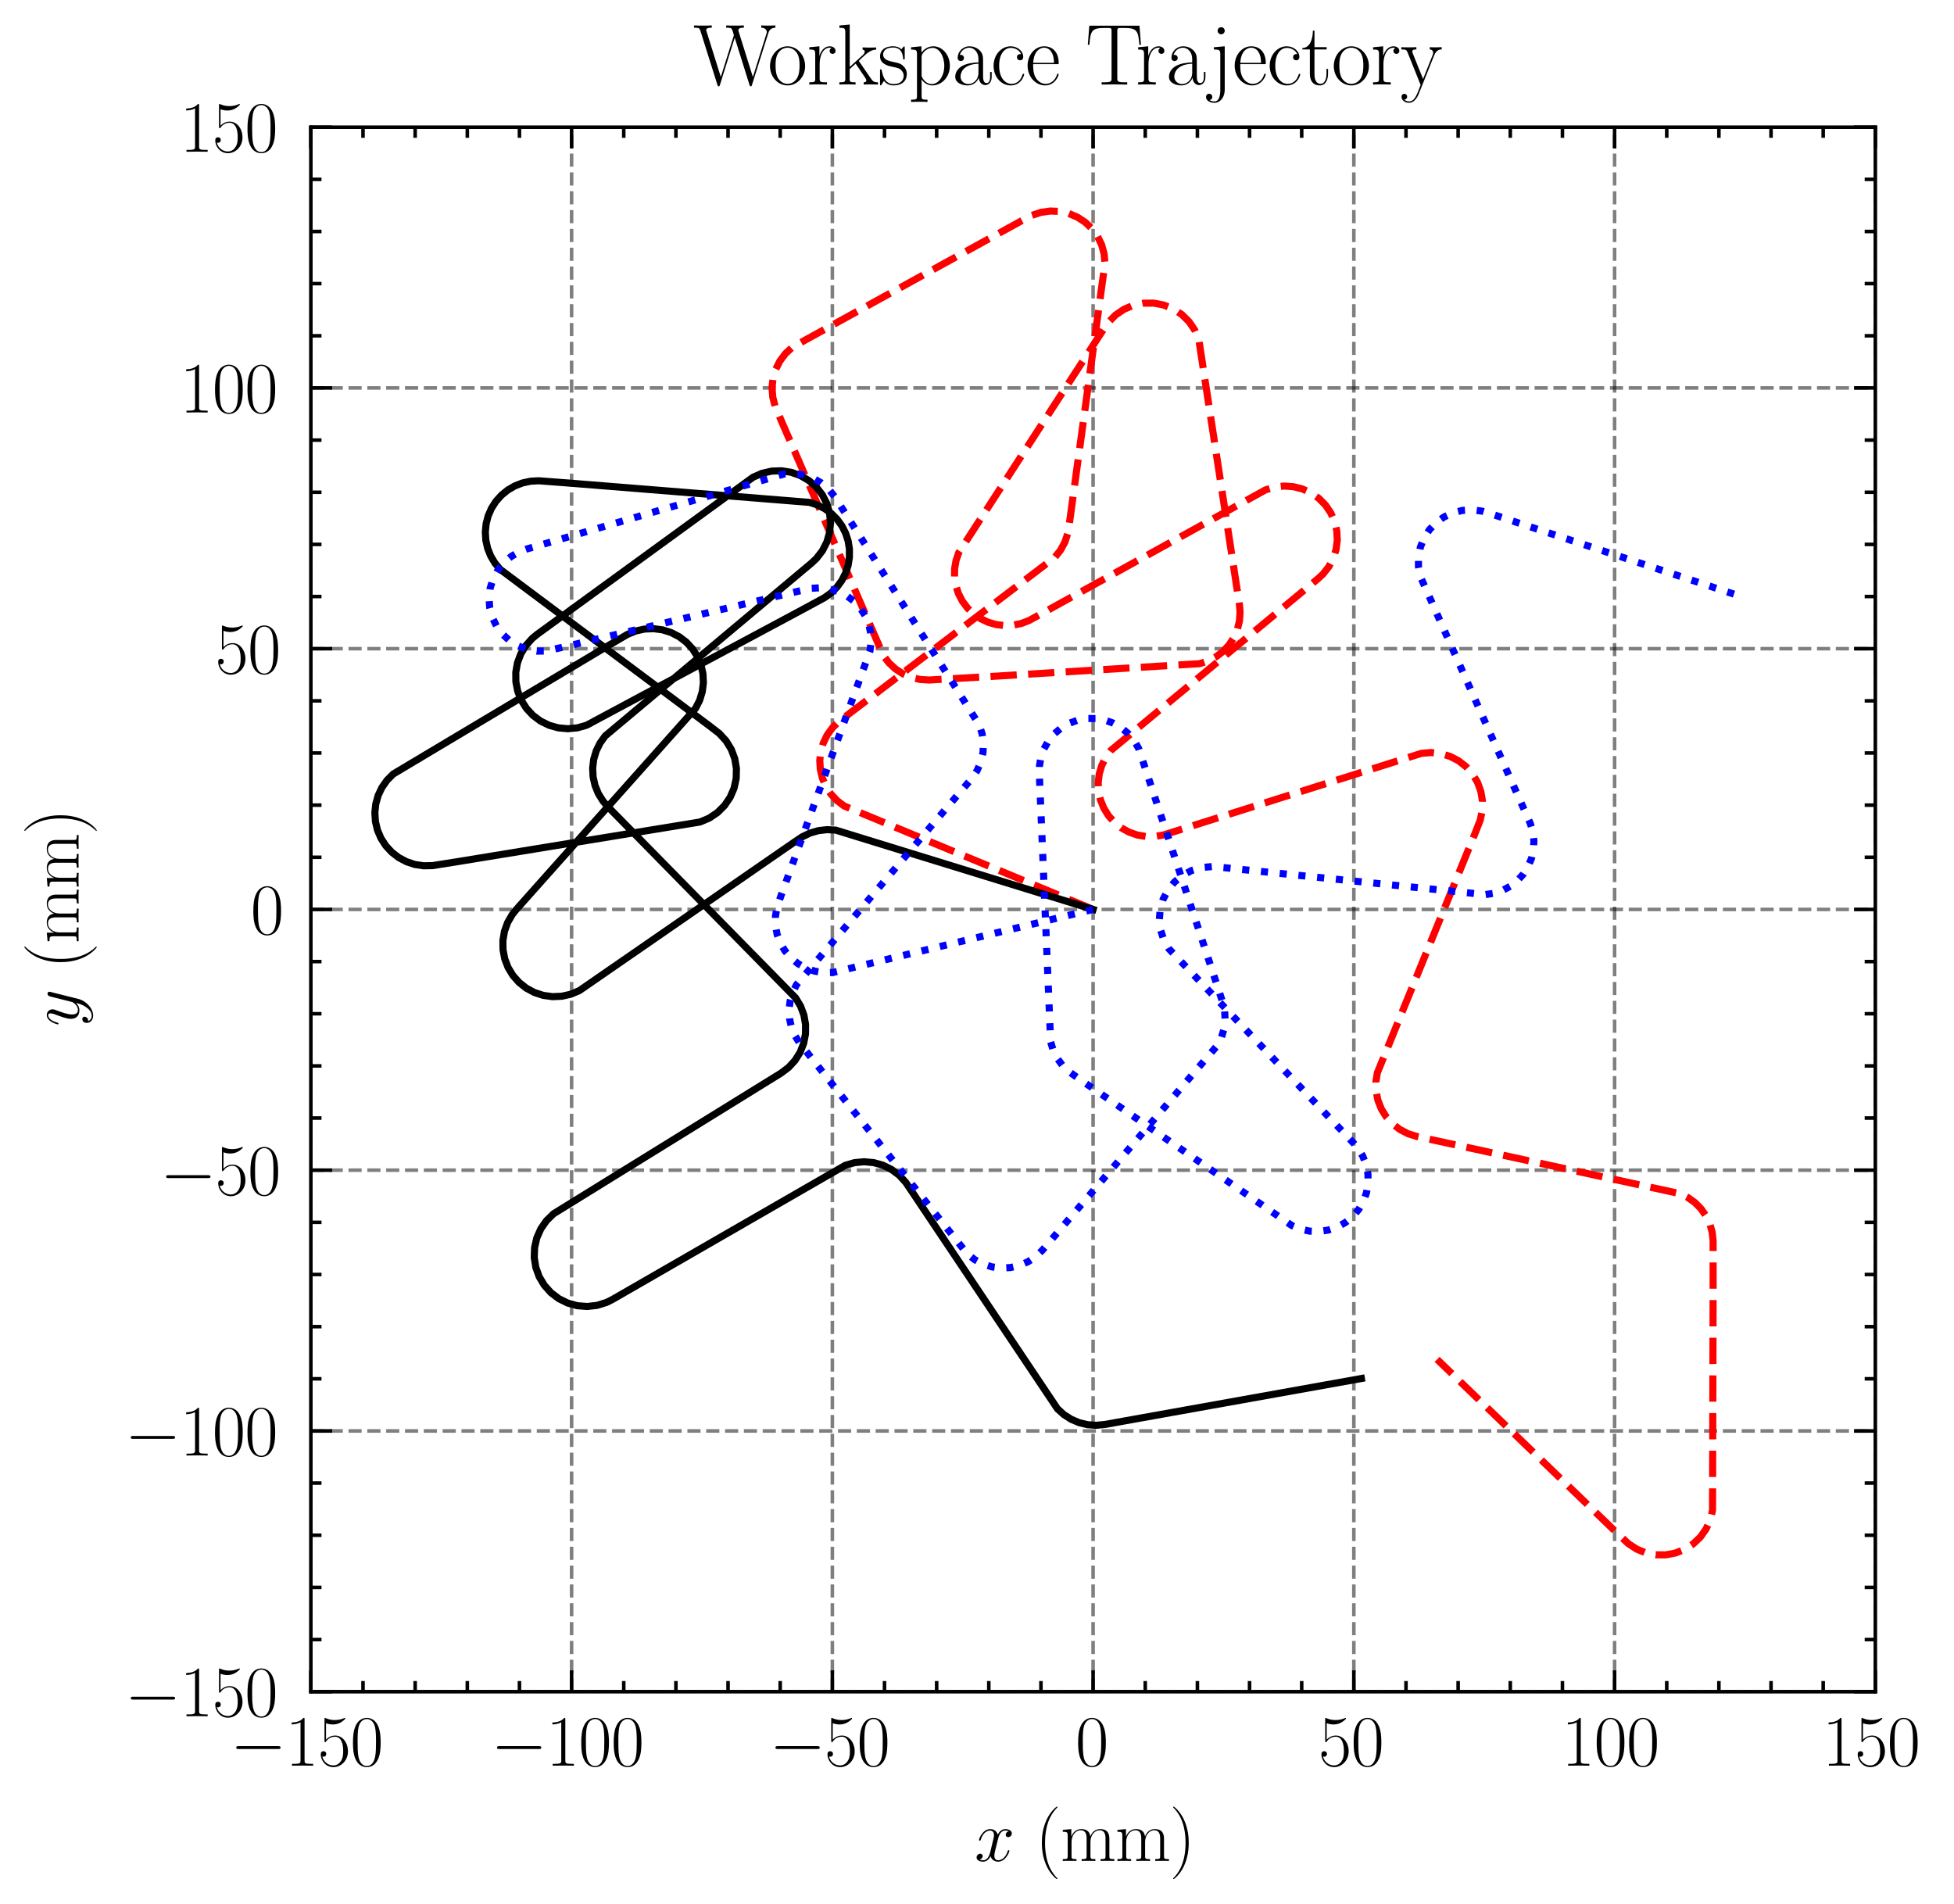 <?xml version="1.0" encoding="utf-8" standalone="no"?>
<!DOCTYPE svg PUBLIC "-//W3C//DTD SVG 1.1//EN"
  "http://www.w3.org/Graphics/SVG/1.1/DTD/svg11.dtd">
<svg height="268.033pt" version="1.1" viewBox="0 0 275.04 268.033" width="275.04pt" xmlns="http://www.w3.org/2000/svg" xmlns:xlink="http://www.w3.org/1999/xlink">
 <defs>
  <style type="text/css">*{stroke-linecap:butt;stroke-linejoin:round;}</style>
 </defs>
 <g id="figure_1">
  <g id="patch_1">
   <path d="M 0 268.033 
L 275.04 268.033 
L 275.04 0 
L 0 0 
z
" style="fill:#ffffff;"/>
  </g>
  <g id="axes_1">
   <g id="patch_2">
    <path d="M 43.755 238.115 
L 263.968 238.115 
L 263.968 17.902 
L 43.755 17.902 
z
" style="fill:#ffffff;"/>
   </g>
   <g id="matplotlib.axis_1">
    <g id="xtick_1">
     <g id="line2d_1">
      <path clip-path="url(#p6afb18b48c)" d="M 43.755 238.115 
L 43.755 17.902 
" style="fill:none;stroke:#000000;stroke-dasharray:1.85,0.8;stroke-dashoffset:0;stroke-opacity:0.5;stroke-width:0.5;"/>
     </g>
     <g id="line2d_2">
      <defs>
       <path d="M 0 0 
L 0 -3 
" id="m3f03a2a378" style="stroke:#000000;stroke-width:0.5;"/>
      </defs>
      <g>
       <use style="stroke:#000000;stroke-width:0.5;" x="43.755" xlink:href="#m3f03a2a378" y="238.115"/>
      </g>
     </g>
     <g id="line2d_3">
      <defs>
       <path d="M 0 0 
L 0 3 
" id="m02b867aba0" style="stroke:#000000;stroke-width:0.5;"/>
      </defs>
      <g>
       <use style="stroke:#000000;stroke-width:0.5;" x="43.755" xlink:href="#m02b867aba0" y="17.902"/>
      </g>
     </g>
     <g id="text_1">
      <!-- $\mathdefault{−150}$ -->
      <g transform="translate(32.409 248.533)scale(0.1 -0.1)">
       <defs>
        <path d="M 4218 1472 
C 4326 1472 4442 1472 4442 1600 
C 4442 1728 4326 1728 4218 1728 
L 755 1728 
C 646 1728 531 1728 531 1600 
C 531 1472 646 1472 755 1472 
L 4218 1472 
z
" id="CMSY10-0" transform="scale(0.016)"/>
        <path d="M 1702 4083 
C 1702 4217 1696 4224 1606 4224 
C 1357 3927 979 3833 621 3820 
C 602 3820 570 3820 563 3808 
C 557 3795 557 3782 557 3648 
C 755 3648 1088 3686 1344 3839 
L 1344 467 
C 1344 243 1331 166 781 166 
L 589 166 
L 589 0 
C 896 6 1216 12 1523 12 
C 1830 12 2150 6 2458 0 
L 2458 166 
L 2266 166 
C 1715 166 1702 236 1702 467 
L 1702 4083 
z
" id="CMR17-31" transform="scale(0.016)"/>
        <path d="M 730 3750 
C 794 3724 1056 3641 1325 3641 
C 1920 3641 2246 3961 2432 4140 
C 2432 4191 2432 4224 2394 4224 
C 2387 4224 2374 4224 2323 4198 
C 2099 4102 1837 4032 1517 4032 
C 1325 4032 1037 4055 723 4191 
C 653 4224 640 4224 634 4224 
C 602 4224 595 4217 595 4090 
L 595 2231 
C 595 2113 595 2080 659 2080 
C 691 2080 704 2093 736 2139 
C 941 2435 1222 2560 1542 2560 
C 1766 2560 2246 2415 2246 1293 
C 2246 1087 2246 716 2054 422 
C 1894 159 1645 25 1370 25 
C 947 25 518 319 403 812 
C 429 806 480 793 506 793 
C 589 793 749 838 749 1036 
C 749 1209 627 1280 506 1280 
C 358 1280 262 1190 262 1011 
C 262 454 704 -128 1382 -128 
C 2042 -128 2669 441 2669 1267 
C 2669 2054 2170 2662 1549 2662 
C 1222 2662 947 2540 730 2304 
L 730 3750 
z
" id="CMR17-35" transform="scale(0.016)"/>
        <path d="M 2688 2038 
C 2688 2430 2682 3099 2413 3613 
C 2176 4063 1798 4224 1466 4224 
C 1158 4224 768 4082 525 3620 
C 269 3137 243 2539 243 2038 
C 243 1671 250 1112 448 623 
C 723 -39 1216 -128 1466 -128 
C 1760 -128 2208 -7 2470 604 
C 2662 1048 2688 1568 2688 2038 
z
M 1466 -26 
C 1056 -26 813 328 723 816 
C 653 1196 653 1749 653 2109 
C 653 2604 653 3015 736 3407 
C 858 3954 1216 4121 1466 4121 
C 1728 4121 2067 3947 2189 3420 
C 2272 3054 2278 2623 2278 2109 
C 2278 1691 2278 1176 2202 797 
C 2067 96 1690 -26 1466 -26 
z
" id="CMR17-30" transform="scale(0.016)"/>
       </defs>
       <use transform="scale(0.996)" xlink:href="#CMSY10-0"/>
       <use transform="translate(77.487 0)scale(0.996)" xlink:href="#CMR17-31"/>
       <use transform="translate(123.178 0)scale(0.996)" xlink:href="#CMR17-35"/>
       <use transform="translate(168.868 0)scale(0.996)" xlink:href="#CMR17-30"/>
      </g>
     </g>
    </g>
    <g id="xtick_2">
     <g id="line2d_4">
      <path clip-path="url(#p6afb18b48c)" d="M 80.457 238.115 
L 80.457 17.902 
" style="fill:none;stroke:#000000;stroke-dasharray:1.85,0.8;stroke-dashoffset:0;stroke-opacity:0.5;stroke-width:0.5;"/>
     </g>
     <g id="line2d_5">
      <g>
       <use style="stroke:#000000;stroke-width:0.5;" x="80.457" xlink:href="#m3f03a2a378" y="238.115"/>
      </g>
     </g>
     <g id="line2d_6">
      <g>
       <use style="stroke:#000000;stroke-width:0.5;" x="80.457" xlink:href="#m02b867aba0" y="17.902"/>
      </g>
     </g>
     <g id="text_2">
      <!-- $\mathdefault{−100}$ -->
      <g transform="translate(69.111 248.533)scale(0.1 -0.1)">
       <use transform="scale(0.996)" xlink:href="#CMSY10-0"/>
       <use transform="translate(77.487 0)scale(0.996)" xlink:href="#CMR17-31"/>
       <use transform="translate(123.178 0)scale(0.996)" xlink:href="#CMR17-30"/>
       <use transform="translate(168.868 0)scale(0.996)" xlink:href="#CMR17-30"/>
      </g>
     </g>
    </g>
    <g id="xtick_3">
     <g id="line2d_7">
      <path clip-path="url(#p6afb18b48c)" d="M 117.16 238.115 
L 117.16 17.902 
" style="fill:none;stroke:#000000;stroke-dasharray:1.85,0.8;stroke-dashoffset:0;stroke-opacity:0.5;stroke-width:0.5;"/>
     </g>
     <g id="line2d_8">
      <g>
       <use style="stroke:#000000;stroke-width:0.5;" x="117.16" xlink:href="#m3f03a2a378" y="238.115"/>
      </g>
     </g>
     <g id="line2d_9">
      <g>
       <use style="stroke:#000000;stroke-width:0.5;" x="117.16" xlink:href="#m02b867aba0" y="17.902"/>
      </g>
     </g>
     <g id="text_3">
      <!-- $\mathdefault{−50}$ -->
      <g transform="translate(108.304 248.533)scale(0.1 -0.1)">
       <use transform="scale(0.996)" xlink:href="#CMSY10-0"/>
       <use transform="translate(77.487 0)scale(0.996)" xlink:href="#CMR17-35"/>
       <use transform="translate(123.178 0)scale(0.996)" xlink:href="#CMR17-30"/>
      </g>
     </g>
    </g>
    <g id="xtick_4">
     <g id="line2d_10">
      <path clip-path="url(#p6afb18b48c)" d="M 153.862 238.115 
L 153.862 17.902 
" style="fill:none;stroke:#000000;stroke-dasharray:1.85,0.8;stroke-dashoffset:0;stroke-opacity:0.5;stroke-width:0.5;"/>
     </g>
     <g id="line2d_11">
      <g>
       <use style="stroke:#000000;stroke-width:0.5;" x="153.862" xlink:href="#m3f03a2a378" y="238.115"/>
      </g>
     </g>
     <g id="line2d_12">
      <g>
       <use style="stroke:#000000;stroke-width:0.5;" x="153.862" xlink:href="#m02b867aba0" y="17.902"/>
      </g>
     </g>
     <g id="text_4">
      <!-- $\mathdefault{0}$ -->
      <g transform="translate(151.371 248.533)scale(0.1 -0.1)">
       <use transform="scale(0.996)" xlink:href="#CMR17-30"/>
      </g>
     </g>
    </g>
    <g id="xtick_5">
     <g id="line2d_13">
      <path clip-path="url(#p6afb18b48c)" d="M 190.564 238.115 
L 190.564 17.902 
" style="fill:none;stroke:#000000;stroke-dasharray:1.85,0.8;stroke-dashoffset:0;stroke-opacity:0.5;stroke-width:0.5;"/>
     </g>
     <g id="line2d_14">
      <g>
       <use style="stroke:#000000;stroke-width:0.5;" x="190.564" xlink:href="#m3f03a2a378" y="238.115"/>
      </g>
     </g>
     <g id="line2d_15">
      <g>
       <use style="stroke:#000000;stroke-width:0.5;" x="190.564" xlink:href="#m02b867aba0" y="17.902"/>
      </g>
     </g>
     <g id="text_5">
      <!-- $\mathdefault{50}$ -->
      <g transform="translate(185.582 248.533)scale(0.1 -0.1)">
       <use transform="scale(0.996)" xlink:href="#CMR17-35"/>
       <use transform="translate(45.69 0)scale(0.996)" xlink:href="#CMR17-30"/>
      </g>
     </g>
    </g>
    <g id="xtick_6">
     <g id="line2d_16">
      <path clip-path="url(#p6afb18b48c)" d="M 227.266 238.115 
L 227.266 17.902 
" style="fill:none;stroke:#000000;stroke-dasharray:1.85,0.8;stroke-dashoffset:0;stroke-opacity:0.5;stroke-width:0.5;"/>
     </g>
     <g id="line2d_17">
      <g>
       <use style="stroke:#000000;stroke-width:0.5;" x="227.266" xlink:href="#m3f03a2a378" y="238.115"/>
      </g>
     </g>
     <g id="line2d_18">
      <g>
       <use style="stroke:#000000;stroke-width:0.5;" x="227.266" xlink:href="#m02b867aba0" y="17.902"/>
      </g>
     </g>
     <g id="text_6">
      <!-- $\mathdefault{100}$ -->
      <g transform="translate(219.794 248.533)scale(0.1 -0.1)">
       <use transform="scale(0.996)" xlink:href="#CMR17-31"/>
       <use transform="translate(45.69 0)scale(0.996)" xlink:href="#CMR17-30"/>
       <use transform="translate(91.381 0)scale(0.996)" xlink:href="#CMR17-30"/>
      </g>
     </g>
    </g>
    <g id="xtick_7">
     <g id="line2d_19">
      <path clip-path="url(#p6afb18b48c)" d="M 263.968 238.115 
L 263.968 17.902 
" style="fill:none;stroke:#000000;stroke-dasharray:1.85,0.8;stroke-dashoffset:0;stroke-opacity:0.5;stroke-width:0.5;"/>
     </g>
     <g id="line2d_20">
      <g>
       <use style="stroke:#000000;stroke-width:0.5;" x="263.968" xlink:href="#m3f03a2a378" y="238.115"/>
      </g>
     </g>
     <g id="line2d_21">
      <g>
       <use style="stroke:#000000;stroke-width:0.5;" x="263.968" xlink:href="#m02b867aba0" y="17.902"/>
      </g>
     </g>
     <g id="text_7">
      <!-- $\mathdefault{150}$ -->
      <g transform="translate(256.496 248.533)scale(0.1 -0.1)">
       <use transform="scale(0.996)" xlink:href="#CMR17-31"/>
       <use transform="translate(45.69 0)scale(0.996)" xlink:href="#CMR17-35"/>
       <use transform="translate(91.381 0)scale(0.996)" xlink:href="#CMR17-30"/>
      </g>
     </g>
    </g>
    <g id="xtick_8">
     <g id="line2d_22">
      <defs>
       <path d="M 0 0 
L 0 -1.5 
" id="md4344ea900" style="stroke:#000000;stroke-width:0.5;"/>
      </defs>
      <g>
       <use style="stroke:#000000;stroke-width:0.5;" x="51.096" xlink:href="#md4344ea900" y="238.115"/>
      </g>
     </g>
     <g id="line2d_23">
      <defs>
       <path d="M 0 0 
L 0 1.5 
" id="m1f2ae6e0a5" style="stroke:#000000;stroke-width:0.5;"/>
      </defs>
      <g>
       <use style="stroke:#000000;stroke-width:0.5;" x="51.096" xlink:href="#m1f2ae6e0a5" y="17.902"/>
      </g>
     </g>
    </g>
    <g id="xtick_9">
     <g id="line2d_24">
      <g>
       <use style="stroke:#000000;stroke-width:0.5;" x="58.436" xlink:href="#md4344ea900" y="238.115"/>
      </g>
     </g>
     <g id="line2d_25">
      <g>
       <use style="stroke:#000000;stroke-width:0.5;" x="58.436" xlink:href="#m1f2ae6e0a5" y="17.902"/>
      </g>
     </g>
    </g>
    <g id="xtick_10">
     <g id="line2d_26">
      <g>
       <use style="stroke:#000000;stroke-width:0.5;" x="65.777" xlink:href="#md4344ea900" y="238.115"/>
      </g>
     </g>
     <g id="line2d_27">
      <g>
       <use style="stroke:#000000;stroke-width:0.5;" x="65.777" xlink:href="#m1f2ae6e0a5" y="17.902"/>
      </g>
     </g>
    </g>
    <g id="xtick_11">
     <g id="line2d_28">
      <g>
       <use style="stroke:#000000;stroke-width:0.5;" x="73.117" xlink:href="#md4344ea900" y="238.115"/>
      </g>
     </g>
     <g id="line2d_29">
      <g>
       <use style="stroke:#000000;stroke-width:0.5;" x="73.117" xlink:href="#m1f2ae6e0a5" y="17.902"/>
      </g>
     </g>
    </g>
    <g id="xtick_12">
     <g id="line2d_30">
      <g>
       <use style="stroke:#000000;stroke-width:0.5;" x="87.798" xlink:href="#md4344ea900" y="238.115"/>
      </g>
     </g>
     <g id="line2d_31">
      <g>
       <use style="stroke:#000000;stroke-width:0.5;" x="87.798" xlink:href="#m1f2ae6e0a5" y="17.902"/>
      </g>
     </g>
    </g>
    <g id="xtick_13">
     <g id="line2d_32">
      <g>
       <use style="stroke:#000000;stroke-width:0.5;" x="95.138" xlink:href="#md4344ea900" y="238.115"/>
      </g>
     </g>
     <g id="line2d_33">
      <g>
       <use style="stroke:#000000;stroke-width:0.5;" x="95.138" xlink:href="#m1f2ae6e0a5" y="17.902"/>
      </g>
     </g>
    </g>
    <g id="xtick_14">
     <g id="line2d_34">
      <g>
       <use style="stroke:#000000;stroke-width:0.5;" x="102.479" xlink:href="#md4344ea900" y="238.115"/>
      </g>
     </g>
     <g id="line2d_35">
      <g>
       <use style="stroke:#000000;stroke-width:0.5;" x="102.479" xlink:href="#m1f2ae6e0a5" y="17.902"/>
      </g>
     </g>
    </g>
    <g id="xtick_15">
     <g id="line2d_36">
      <g>
       <use style="stroke:#000000;stroke-width:0.5;" x="109.819" xlink:href="#md4344ea900" y="238.115"/>
      </g>
     </g>
     <g id="line2d_37">
      <g>
       <use style="stroke:#000000;stroke-width:0.5;" x="109.819" xlink:href="#m1f2ae6e0a5" y="17.902"/>
      </g>
     </g>
    </g>
    <g id="xtick_16">
     <g id="line2d_38">
      <g>
       <use style="stroke:#000000;stroke-width:0.5;" x="124.5" xlink:href="#md4344ea900" y="238.115"/>
      </g>
     </g>
     <g id="line2d_39">
      <g>
       <use style="stroke:#000000;stroke-width:0.5;" x="124.5" xlink:href="#m1f2ae6e0a5" y="17.902"/>
      </g>
     </g>
    </g>
    <g id="xtick_17">
     <g id="line2d_40">
      <g>
       <use style="stroke:#000000;stroke-width:0.5;" x="131.84" xlink:href="#md4344ea900" y="238.115"/>
      </g>
     </g>
     <g id="line2d_41">
      <g>
       <use style="stroke:#000000;stroke-width:0.5;" x="131.84" xlink:href="#m1f2ae6e0a5" y="17.902"/>
      </g>
     </g>
    </g>
    <g id="xtick_18">
     <g id="line2d_42">
      <g>
       <use style="stroke:#000000;stroke-width:0.5;" x="139.181" xlink:href="#md4344ea900" y="238.115"/>
      </g>
     </g>
     <g id="line2d_43">
      <g>
       <use style="stroke:#000000;stroke-width:0.5;" x="139.181" xlink:href="#m1f2ae6e0a5" y="17.902"/>
      </g>
     </g>
    </g>
    <g id="xtick_19">
     <g id="line2d_44">
      <g>
       <use style="stroke:#000000;stroke-width:0.5;" x="146.521" xlink:href="#md4344ea900" y="238.115"/>
      </g>
     </g>
     <g id="line2d_45">
      <g>
       <use style="stroke:#000000;stroke-width:0.5;" x="146.521" xlink:href="#m1f2ae6e0a5" y="17.902"/>
      </g>
     </g>
    </g>
    <g id="xtick_20">
     <g id="line2d_46">
      <g>
       <use style="stroke:#000000;stroke-width:0.5;" x="161.202" xlink:href="#md4344ea900" y="238.115"/>
      </g>
     </g>
     <g id="line2d_47">
      <g>
       <use style="stroke:#000000;stroke-width:0.5;" x="161.202" xlink:href="#m1f2ae6e0a5" y="17.902"/>
      </g>
     </g>
    </g>
    <g id="xtick_21">
     <g id="line2d_48">
      <g>
       <use style="stroke:#000000;stroke-width:0.5;" x="168.543" xlink:href="#md4344ea900" y="238.115"/>
      </g>
     </g>
     <g id="line2d_49">
      <g>
       <use style="stroke:#000000;stroke-width:0.5;" x="168.543" xlink:href="#m1f2ae6e0a5" y="17.902"/>
      </g>
     </g>
    </g>
    <g id="xtick_22">
     <g id="line2d_50">
      <g>
       <use style="stroke:#000000;stroke-width:0.5;" x="175.883" xlink:href="#md4344ea900" y="238.115"/>
      </g>
     </g>
     <g id="line2d_51">
      <g>
       <use style="stroke:#000000;stroke-width:0.5;" x="175.883" xlink:href="#m1f2ae6e0a5" y="17.902"/>
      </g>
     </g>
    </g>
    <g id="xtick_23">
     <g id="line2d_52">
      <g>
       <use style="stroke:#000000;stroke-width:0.5;" x="183.223" xlink:href="#md4344ea900" y="238.115"/>
      </g>
     </g>
     <g id="line2d_53">
      <g>
       <use style="stroke:#000000;stroke-width:0.5;" x="183.223" xlink:href="#m1f2ae6e0a5" y="17.902"/>
      </g>
     </g>
    </g>
    <g id="xtick_24">
     <g id="line2d_54">
      <g>
       <use style="stroke:#000000;stroke-width:0.5;" x="197.904" xlink:href="#md4344ea900" y="238.115"/>
      </g>
     </g>
     <g id="line2d_55">
      <g>
       <use style="stroke:#000000;stroke-width:0.5;" x="197.904" xlink:href="#m1f2ae6e0a5" y="17.902"/>
      </g>
     </g>
    </g>
    <g id="xtick_25">
     <g id="line2d_56">
      <g>
       <use style="stroke:#000000;stroke-width:0.5;" x="205.245" xlink:href="#md4344ea900" y="238.115"/>
      </g>
     </g>
     <g id="line2d_57">
      <g>
       <use style="stroke:#000000;stroke-width:0.5;" x="205.245" xlink:href="#m1f2ae6e0a5" y="17.902"/>
      </g>
     </g>
    </g>
    <g id="xtick_26">
     <g id="line2d_58">
      <g>
       <use style="stroke:#000000;stroke-width:0.5;" x="212.585" xlink:href="#md4344ea900" y="238.115"/>
      </g>
     </g>
     <g id="line2d_59">
      <g>
       <use style="stroke:#000000;stroke-width:0.5;" x="212.585" xlink:href="#m1f2ae6e0a5" y="17.902"/>
      </g>
     </g>
    </g>
    <g id="xtick_27">
     <g id="line2d_60">
      <g>
       <use style="stroke:#000000;stroke-width:0.5;" x="219.925" xlink:href="#md4344ea900" y="238.115"/>
      </g>
     </g>
     <g id="line2d_61">
      <g>
       <use style="stroke:#000000;stroke-width:0.5;" x="219.925" xlink:href="#m1f2ae6e0a5" y="17.902"/>
      </g>
     </g>
    </g>
    <g id="xtick_28">
     <g id="line2d_62">
      <g>
       <use style="stroke:#000000;stroke-width:0.5;" x="234.606" xlink:href="#md4344ea900" y="238.115"/>
      </g>
     </g>
     <g id="line2d_63">
      <g>
       <use style="stroke:#000000;stroke-width:0.5;" x="234.606" xlink:href="#m1f2ae6e0a5" y="17.902"/>
      </g>
     </g>
    </g>
    <g id="xtick_29">
     <g id="line2d_64">
      <g>
       <use style="stroke:#000000;stroke-width:0.5;" x="241.947" xlink:href="#md4344ea900" y="238.115"/>
      </g>
     </g>
     <g id="line2d_65">
      <g>
       <use style="stroke:#000000;stroke-width:0.5;" x="241.947" xlink:href="#m1f2ae6e0a5" y="17.902"/>
      </g>
     </g>
    </g>
    <g id="xtick_30">
     <g id="line2d_66">
      <g>
       <use style="stroke:#000000;stroke-width:0.5;" x="249.287" xlink:href="#md4344ea900" y="238.115"/>
      </g>
     </g>
     <g id="line2d_67">
      <g>
       <use style="stroke:#000000;stroke-width:0.5;" x="249.287" xlink:href="#m1f2ae6e0a5" y="17.902"/>
      </g>
     </g>
    </g>
    <g id="xtick_31">
     <g id="line2d_68">
      <g>
       <use style="stroke:#000000;stroke-width:0.5;" x="256.628" xlink:href="#md4344ea900" y="238.115"/>
      </g>
     </g>
     <g id="line2d_69">
      <g>
       <use style="stroke:#000000;stroke-width:0.5;" x="256.628" xlink:href="#m1f2ae6e0a5" y="17.902"/>
      </g>
     </g>
    </g>
    <g id="text_8">
     <!-- $x$ (mm) -->
     <g transform="translate(137.178 261.942)scale(0.1 -0.1)">
      <defs>
       <path d="M 3034 2624 
C 2829 2585 2752 2431 2752 2310 
C 2752 2156 2874 2105 2963 2105 
C 3155 2105 3290 2271 3290 2444 
C 3290 2694 2982 2816 2714 2816 
C 2323 2816 2106 2451 2048 2329 
C 1901 2790 1504 2816 1389 2816 
C 736 2816 390 1993 390 1849 
C 390 1823 416 1790 461 1790 
C 512 1790 525 1829 538 1855 
C 755 2572 1184 2687 1370 2687 
C 1658 2687 1715 2438 1715 2284 
C 1715 2143 1677 1993 1600 1678 
L 1382 778 
C 1286 390 1101 64 762 64 
C 730 64 570 64 435 126 
C 666 166 717 358 717 435 
C 717 563 621 640 499 640 
C 346 640 179 505 179 300 
C 179 57 480 -64 755 -64 
C 1062 -64 1280 153 1414 415 
C 1517 64 1837 -64 2074 -64 
C 2726 -64 3072 751 3072 896 
C 3072 929 3046 955 3008 955 
C 2950 955 2944 922 2925 870 
C 2752 300 2381 64 2093 64 
C 1869 64 1747 204 1747 467 
C 1747 607 1773 712 1875 1146 
L 2099 2039 
C 2195 2425 2413 2687 2707 2687 
C 2720 2687 2899 2687 3034 2624 
z
" id="CMMI12-78" transform="scale(0.016)"/>
       <path d="M 1958 -1562 
C 1958 -1556 1958 -1543 1939 -1524 
C 1645 -1223 858 -403 858 1596 
C 858 3595 1632 4408 1946 4729 
C 1946 4735 1958 4748 1958 4767 
C 1958 4787 1939 4800 1914 4800 
C 1843 4800 1299 4325 986 3620 
C 666 2909 576 2218 576 1603 
C 576 1141 621 360 1005 -467 
C 1312 -1133 1837 -1600 1914 -1600 
C 1946 -1600 1958 -1588 1958 -1562 
z
" id="CMR17-28" transform="scale(0.016)"/>
       <path d="M 4326 1954 
C 4326 2276 4269 2816 3507 2816 
C 3072 2816 2771 2520 2656 2173 
L 2650 2173 
C 2573 2700 2195 2816 1837 2816 
C 1331 2816 1069 2424 973 2166 
L 966 2166 
L 966 2816 
L 211 2745 
L 211 2578 
C 589 2578 646 2540 646 2231 
L 646 443 
C 646 198 621 166 211 166 
L 211 0 
C 365 12 646 12 813 12 
C 979 12 1267 12 1421 0 
L 1421 166 
C 1011 166 986 192 986 443 
L 986 1678 
C 986 2269 1344 2713 1792 2713 
C 2266 2713 2317 2289 2317 1980 
L 2317 443 
C 2317 198 2291 166 1882 166 
L 1882 0 
C 2035 12 2317 12 2483 12 
C 2650 12 2938 12 3091 0 
L 3091 166 
C 2682 166 2656 192 2656 443 
L 2656 1678 
C 2656 2269 3014 2713 3462 2713 
C 3936 2713 3987 2289 3987 1980 
L 3987 443 
C 3987 198 3962 166 3552 166 
L 3552 0 
C 3706 12 3987 12 4154 12 
C 4320 12 4608 12 4762 0 
L 4762 166 
C 4352 166 4326 192 4326 443 
L 4326 1954 
z
" id="CMR17-6d" transform="scale(0.016)"/>
       <path d="M 1683 1596 
C 1683 2057 1638 2839 1254 3665 
C 947 4332 422 4800 346 4800 
C 326 4800 301 4793 301 4761 
C 301 4748 307 4742 314 4729 
C 621 4408 1402 3595 1402 1603 
C 1402 -396 627 -1210 314 -1530 
C 307 -1543 301 -1549 301 -1562 
C 301 -1594 326 -1600 346 -1600 
C 416 -1600 960 -1127 1274 -422 
C 1594 289 1683 981 1683 1596 
z
" id="CMR17-29" transform="scale(0.016)"/>
      </defs>
      <use transform="scale(0.996)" xlink:href="#CMMI12-78"/>
      <use transform="translate(85.51 0)scale(0.996)" xlink:href="#CMR17-28"/>
      <use transform="translate(120.791 0)scale(0.996)" xlink:href="#CMR17-6d"/>
      <use transform="translate(197.71 0)scale(0.996)" xlink:href="#CMR17-6d"/>
      <use transform="translate(274.63 0)scale(0.996)" xlink:href="#CMR17-29"/>
     </g>
    </g>
   </g>
   <g id="matplotlib.axis_2">
    <g id="ytick_1">
     <g id="line2d_70">
      <path clip-path="url(#p6afb18b48c)" d="M 43.755 238.115 
L 263.968 238.115 
" style="fill:none;stroke:#000000;stroke-dasharray:1.85,0.8;stroke-dashoffset:0;stroke-opacity:0.5;stroke-width:0.5;"/>
     </g>
     <g id="line2d_71">
      <defs>
       <path d="M 0 0 
L 3 0 
" id="mfa5890a073" style="stroke:#000000;stroke-width:0.5;"/>
      </defs>
      <g>
       <use style="stroke:#000000;stroke-width:0.5;" x="43.755" xlink:href="#mfa5890a073" y="238.115"/>
      </g>
     </g>
     <g id="line2d_72">
      <defs>
       <path d="M 0 0 
L -3 0 
" id="m490f674d92" style="stroke:#000000;stroke-width:0.5;"/>
      </defs>
      <g>
       <use style="stroke:#000000;stroke-width:0.5;" x="263.968" xlink:href="#m490f674d92" y="238.115"/>
      </g>
     </g>
     <g id="text_9">
      <!-- $\mathdefault{−150}$ -->
      <g transform="translate(17.563 241.574)scale(0.1 -0.1)">
       <use transform="scale(0.996)" xlink:href="#CMSY10-0"/>
       <use transform="translate(77.487 0)scale(0.996)" xlink:href="#CMR17-31"/>
       <use transform="translate(123.178 0)scale(0.996)" xlink:href="#CMR17-35"/>
       <use transform="translate(168.868 0)scale(0.996)" xlink:href="#CMR17-30"/>
      </g>
     </g>
    </g>
    <g id="ytick_2">
     <g id="line2d_73">
      <path clip-path="url(#p6afb18b48c)" d="M 43.755 201.413 
L 263.968 201.413 
" style="fill:none;stroke:#000000;stroke-dasharray:1.85,0.8;stroke-dashoffset:0;stroke-opacity:0.5;stroke-width:0.5;"/>
     </g>
     <g id="line2d_74">
      <g>
       <use style="stroke:#000000;stroke-width:0.5;" x="43.755" xlink:href="#mfa5890a073" y="201.413"/>
      </g>
     </g>
     <g id="line2d_75">
      <g>
       <use style="stroke:#000000;stroke-width:0.5;" x="263.968" xlink:href="#m490f674d92" y="201.413"/>
      </g>
     </g>
     <g id="text_10">
      <!-- $\mathdefault{−100}$ -->
      <g transform="translate(17.563 204.872)scale(0.1 -0.1)">
       <use transform="scale(0.996)" xlink:href="#CMSY10-0"/>
       <use transform="translate(77.487 0)scale(0.996)" xlink:href="#CMR17-31"/>
       <use transform="translate(123.178 0)scale(0.996)" xlink:href="#CMR17-30"/>
       <use transform="translate(168.868 0)scale(0.996)" xlink:href="#CMR17-30"/>
      </g>
     </g>
    </g>
    <g id="ytick_3">
     <g id="line2d_76">
      <path clip-path="url(#p6afb18b48c)" d="M 43.755 164.711 
L 263.968 164.711 
" style="fill:none;stroke:#000000;stroke-dasharray:1.85,0.8;stroke-dashoffset:0;stroke-opacity:0.5;stroke-width:0.5;"/>
     </g>
     <g id="line2d_77">
      <g>
       <use style="stroke:#000000;stroke-width:0.5;" x="43.755" xlink:href="#mfa5890a073" y="164.711"/>
      </g>
     </g>
     <g id="line2d_78">
      <g>
       <use style="stroke:#000000;stroke-width:0.5;" x="263.968" xlink:href="#m490f674d92" y="164.711"/>
      </g>
     </g>
     <g id="text_11">
      <!-- $\mathdefault{−50}$ -->
      <g transform="translate(22.544 168.17)scale(0.1 -0.1)">
       <use transform="scale(0.996)" xlink:href="#CMSY10-0"/>
       <use transform="translate(77.487 0)scale(0.996)" xlink:href="#CMR17-35"/>
       <use transform="translate(123.178 0)scale(0.996)" xlink:href="#CMR17-30"/>
      </g>
     </g>
    </g>
    <g id="ytick_4">
     <g id="line2d_79">
      <path clip-path="url(#p6afb18b48c)" d="M 43.755 128.008 
L 263.968 128.008 
" style="fill:none;stroke:#000000;stroke-dasharray:1.85,0.8;stroke-dashoffset:0;stroke-opacity:0.5;stroke-width:0.5;"/>
     </g>
     <g id="line2d_80">
      <g>
       <use style="stroke:#000000;stroke-width:0.5;" x="43.755" xlink:href="#mfa5890a073" y="128.008"/>
      </g>
     </g>
     <g id="line2d_81">
      <g>
       <use style="stroke:#000000;stroke-width:0.5;" x="263.968" xlink:href="#m490f674d92" y="128.008"/>
      </g>
     </g>
     <g id="text_12">
      <!-- $\mathdefault{0}$ -->
      <g transform="translate(35.274 131.468)scale(0.1 -0.1)">
       <use transform="scale(0.996)" xlink:href="#CMR17-30"/>
      </g>
     </g>
    </g>
    <g id="ytick_5">
     <g id="line2d_82">
      <path clip-path="url(#p6afb18b48c)" d="M 43.755 91.306 
L 263.968 91.306 
" style="fill:none;stroke:#000000;stroke-dasharray:1.85,0.8;stroke-dashoffset:0;stroke-opacity:0.5;stroke-width:0.5;"/>
     </g>
     <g id="line2d_83">
      <g>
       <use style="stroke:#000000;stroke-width:0.5;" x="43.755" xlink:href="#mfa5890a073" y="91.306"/>
      </g>
     </g>
     <g id="line2d_84">
      <g>
       <use style="stroke:#000000;stroke-width:0.5;" x="263.968" xlink:href="#m490f674d92" y="91.306"/>
      </g>
     </g>
     <g id="text_13">
      <!-- $\mathdefault{50}$ -->
      <g transform="translate(30.293 94.766)scale(0.1 -0.1)">
       <use transform="scale(0.996)" xlink:href="#CMR17-35"/>
       <use transform="translate(45.69 0)scale(0.996)" xlink:href="#CMR17-30"/>
      </g>
     </g>
    </g>
    <g id="ytick_6">
     <g id="line2d_85">
      <path clip-path="url(#p6afb18b48c)" d="M 43.755 54.604 
L 263.968 54.604 
" style="fill:none;stroke:#000000;stroke-dasharray:1.85,0.8;stroke-dashoffset:0;stroke-opacity:0.5;stroke-width:0.5;"/>
     </g>
     <g id="line2d_86">
      <g>
       <use style="stroke:#000000;stroke-width:0.5;" x="43.755" xlink:href="#mfa5890a073" y="54.604"/>
      </g>
     </g>
     <g id="line2d_87">
      <g>
       <use style="stroke:#000000;stroke-width:0.5;" x="263.968" xlink:href="#m490f674d92" y="54.604"/>
      </g>
     </g>
     <g id="text_14">
      <!-- $\mathdefault{100}$ -->
      <g transform="translate(25.311 58.064)scale(0.1 -0.1)">
       <use transform="scale(0.996)" xlink:href="#CMR17-31"/>
       <use transform="translate(45.69 0)scale(0.996)" xlink:href="#CMR17-30"/>
       <use transform="translate(91.381 0)scale(0.996)" xlink:href="#CMR17-30"/>
      </g>
     </g>
    </g>
    <g id="ytick_7">
     <g id="line2d_88">
      <path clip-path="url(#p6afb18b48c)" d="M 43.755 17.902 
L 263.968 17.902 
" style="fill:none;stroke:#000000;stroke-dasharray:1.85,0.8;stroke-dashoffset:0;stroke-opacity:0.5;stroke-width:0.5;"/>
     </g>
     <g id="line2d_89">
      <g>
       <use style="stroke:#000000;stroke-width:0.5;" x="43.755" xlink:href="#mfa5890a073" y="17.902"/>
      </g>
     </g>
     <g id="line2d_90">
      <g>
       <use style="stroke:#000000;stroke-width:0.5;" x="263.968" xlink:href="#m490f674d92" y="17.902"/>
      </g>
     </g>
     <g id="text_15">
      <!-- $\mathdefault{150}$ -->
      <g transform="translate(25.311 21.361)scale(0.1 -0.1)">
       <use transform="scale(0.996)" xlink:href="#CMR17-31"/>
       <use transform="translate(45.69 0)scale(0.996)" xlink:href="#CMR17-35"/>
       <use transform="translate(91.381 0)scale(0.996)" xlink:href="#CMR17-30"/>
      </g>
     </g>
    </g>
    <g id="ytick_8">
     <g id="line2d_91">
      <defs>
       <path d="M 0 0 
L 1.5 0 
" id="m546c1403cf" style="stroke:#000000;stroke-width:0.5;"/>
      </defs>
      <g>
       <use style="stroke:#000000;stroke-width:0.5;" x="43.755" xlink:href="#m546c1403cf" y="230.774"/>
      </g>
     </g>
     <g id="line2d_92">
      <defs>
       <path d="M 0 0 
L -1.5 0 
" id="m5a2a45fe5f" style="stroke:#000000;stroke-width:0.5;"/>
      </defs>
      <g>
       <use style="stroke:#000000;stroke-width:0.5;" x="263.968" xlink:href="#m5a2a45fe5f" y="230.774"/>
      </g>
     </g>
    </g>
    <g id="ytick_9">
     <g id="line2d_93">
      <g>
       <use style="stroke:#000000;stroke-width:0.5;" x="43.755" xlink:href="#m546c1403cf" y="223.434"/>
      </g>
     </g>
     <g id="line2d_94">
      <g>
       <use style="stroke:#000000;stroke-width:0.5;" x="263.968" xlink:href="#m5a2a45fe5f" y="223.434"/>
      </g>
     </g>
    </g>
    <g id="ytick_10">
     <g id="line2d_95">
      <g>
       <use style="stroke:#000000;stroke-width:0.5;" x="43.755" xlink:href="#m546c1403cf" y="216.094"/>
      </g>
     </g>
     <g id="line2d_96">
      <g>
       <use style="stroke:#000000;stroke-width:0.5;" x="263.968" xlink:href="#m5a2a45fe5f" y="216.094"/>
      </g>
     </g>
    </g>
    <g id="ytick_11">
     <g id="line2d_97">
      <g>
       <use style="stroke:#000000;stroke-width:0.5;" x="43.755" xlink:href="#m546c1403cf" y="208.753"/>
      </g>
     </g>
     <g id="line2d_98">
      <g>
       <use style="stroke:#000000;stroke-width:0.5;" x="263.968" xlink:href="#m5a2a45fe5f" y="208.753"/>
      </g>
     </g>
    </g>
    <g id="ytick_12">
     <g id="line2d_99">
      <g>
       <use style="stroke:#000000;stroke-width:0.5;" x="43.755" xlink:href="#m546c1403cf" y="194.072"/>
      </g>
     </g>
     <g id="line2d_100">
      <g>
       <use style="stroke:#000000;stroke-width:0.5;" x="263.968" xlink:href="#m5a2a45fe5f" y="194.072"/>
      </g>
     </g>
    </g>
    <g id="ytick_13">
     <g id="line2d_101">
      <g>
       <use style="stroke:#000000;stroke-width:0.5;" x="43.755" xlink:href="#m546c1403cf" y="186.732"/>
      </g>
     </g>
     <g id="line2d_102">
      <g>
       <use style="stroke:#000000;stroke-width:0.5;" x="263.968" xlink:href="#m5a2a45fe5f" y="186.732"/>
      </g>
     </g>
    </g>
    <g id="ytick_14">
     <g id="line2d_103">
      <g>
       <use style="stroke:#000000;stroke-width:0.5;" x="43.755" xlink:href="#m546c1403cf" y="179.391"/>
      </g>
     </g>
     <g id="line2d_104">
      <g>
       <use style="stroke:#000000;stroke-width:0.5;" x="263.968" xlink:href="#m5a2a45fe5f" y="179.391"/>
      </g>
     </g>
    </g>
    <g id="ytick_15">
     <g id="line2d_105">
      <g>
       <use style="stroke:#000000;stroke-width:0.5;" x="43.755" xlink:href="#m546c1403cf" y="172.051"/>
      </g>
     </g>
     <g id="line2d_106">
      <g>
       <use style="stroke:#000000;stroke-width:0.5;" x="263.968" xlink:href="#m5a2a45fe5f" y="172.051"/>
      </g>
     </g>
    </g>
    <g id="ytick_16">
     <g id="line2d_107">
      <g>
       <use style="stroke:#000000;stroke-width:0.5;" x="43.755" xlink:href="#m546c1403cf" y="157.37"/>
      </g>
     </g>
     <g id="line2d_108">
      <g>
       <use style="stroke:#000000;stroke-width:0.5;" x="263.968" xlink:href="#m5a2a45fe5f" y="157.37"/>
      </g>
     </g>
    </g>
    <g id="ytick_17">
     <g id="line2d_109">
      <g>
       <use style="stroke:#000000;stroke-width:0.5;" x="43.755" xlink:href="#m546c1403cf" y="150.03"/>
      </g>
     </g>
     <g id="line2d_110">
      <g>
       <use style="stroke:#000000;stroke-width:0.5;" x="263.968" xlink:href="#m5a2a45fe5f" y="150.03"/>
      </g>
     </g>
    </g>
    <g id="ytick_18">
     <g id="line2d_111">
      <g>
       <use style="stroke:#000000;stroke-width:0.5;" x="43.755" xlink:href="#m546c1403cf" y="142.689"/>
      </g>
     </g>
     <g id="line2d_112">
      <g>
       <use style="stroke:#000000;stroke-width:0.5;" x="263.968" xlink:href="#m5a2a45fe5f" y="142.689"/>
      </g>
     </g>
    </g>
    <g id="ytick_19">
     <g id="line2d_113">
      <g>
       <use style="stroke:#000000;stroke-width:0.5;" x="43.755" xlink:href="#m546c1403cf" y="135.349"/>
      </g>
     </g>
     <g id="line2d_114">
      <g>
       <use style="stroke:#000000;stroke-width:0.5;" x="263.968" xlink:href="#m5a2a45fe5f" y="135.349"/>
      </g>
     </g>
    </g>
    <g id="ytick_20">
     <g id="line2d_115">
      <g>
       <use style="stroke:#000000;stroke-width:0.5;" x="43.755" xlink:href="#m546c1403cf" y="120.668"/>
      </g>
     </g>
     <g id="line2d_116">
      <g>
       <use style="stroke:#000000;stroke-width:0.5;" x="263.968" xlink:href="#m5a2a45fe5f" y="120.668"/>
      </g>
     </g>
    </g>
    <g id="ytick_21">
     <g id="line2d_117">
      <g>
       <use style="stroke:#000000;stroke-width:0.5;" x="43.755" xlink:href="#m546c1403cf" y="113.328"/>
      </g>
     </g>
     <g id="line2d_118">
      <g>
       <use style="stroke:#000000;stroke-width:0.5;" x="263.968" xlink:href="#m5a2a45fe5f" y="113.328"/>
      </g>
     </g>
    </g>
    <g id="ytick_22">
     <g id="line2d_119">
      <g>
       <use style="stroke:#000000;stroke-width:0.5;" x="43.755" xlink:href="#m546c1403cf" y="105.987"/>
      </g>
     </g>
     <g id="line2d_120">
      <g>
       <use style="stroke:#000000;stroke-width:0.5;" x="263.968" xlink:href="#m5a2a45fe5f" y="105.987"/>
      </g>
     </g>
    </g>
    <g id="ytick_23">
     <g id="line2d_121">
      <g>
       <use style="stroke:#000000;stroke-width:0.5;" x="43.755" xlink:href="#m546c1403cf" y="98.647"/>
      </g>
     </g>
     <g id="line2d_122">
      <g>
       <use style="stroke:#000000;stroke-width:0.5;" x="263.968" xlink:href="#m5a2a45fe5f" y="98.647"/>
      </g>
     </g>
    </g>
    <g id="ytick_24">
     <g id="line2d_123">
      <g>
       <use style="stroke:#000000;stroke-width:0.5;" x="43.755" xlink:href="#m546c1403cf" y="83.966"/>
      </g>
     </g>
     <g id="line2d_124">
      <g>
       <use style="stroke:#000000;stroke-width:0.5;" x="263.968" xlink:href="#m5a2a45fe5f" y="83.966"/>
      </g>
     </g>
    </g>
    <g id="ytick_25">
     <g id="line2d_125">
      <g>
       <use style="stroke:#000000;stroke-width:0.5;" x="43.755" xlink:href="#m546c1403cf" y="76.626"/>
      </g>
     </g>
     <g id="line2d_126">
      <g>
       <use style="stroke:#000000;stroke-width:0.5;" x="263.968" xlink:href="#m5a2a45fe5f" y="76.626"/>
      </g>
     </g>
    </g>
    <g id="ytick_26">
     <g id="line2d_127">
      <g>
       <use style="stroke:#000000;stroke-width:0.5;" x="43.755" xlink:href="#m546c1403cf" y="69.285"/>
      </g>
     </g>
     <g id="line2d_128">
      <g>
       <use style="stroke:#000000;stroke-width:0.5;" x="263.968" xlink:href="#m5a2a45fe5f" y="69.285"/>
      </g>
     </g>
    </g>
    <g id="ytick_27">
     <g id="line2d_129">
      <g>
       <use style="stroke:#000000;stroke-width:0.5;" x="43.755" xlink:href="#m546c1403cf" y="61.945"/>
      </g>
     </g>
     <g id="line2d_130">
      <g>
       <use style="stroke:#000000;stroke-width:0.5;" x="263.968" xlink:href="#m5a2a45fe5f" y="61.945"/>
      </g>
     </g>
    </g>
    <g id="ytick_28">
     <g id="line2d_131">
      <g>
       <use style="stroke:#000000;stroke-width:0.5;" x="43.755" xlink:href="#m546c1403cf" y="47.264"/>
      </g>
     </g>
     <g id="line2d_132">
      <g>
       <use style="stroke:#000000;stroke-width:0.5;" x="263.968" xlink:href="#m5a2a45fe5f" y="47.264"/>
      </g>
     </g>
    </g>
    <g id="ytick_29">
     <g id="line2d_133">
      <g>
       <use style="stroke:#000000;stroke-width:0.5;" x="43.755" xlink:href="#m546c1403cf" y="39.923"/>
      </g>
     </g>
     <g id="line2d_134">
      <g>
       <use style="stroke:#000000;stroke-width:0.5;" x="263.968" xlink:href="#m5a2a45fe5f" y="39.923"/>
      </g>
     </g>
    </g>
    <g id="ytick_30">
     <g id="line2d_135">
      <g>
       <use style="stroke:#000000;stroke-width:0.5;" x="43.755" xlink:href="#m546c1403cf" y="32.583"/>
      </g>
     </g>
     <g id="line2d_136">
      <g>
       <use style="stroke:#000000;stroke-width:0.5;" x="263.968" xlink:href="#m5a2a45fe5f" y="32.583"/>
      </g>
     </g>
    </g>
    <g id="ytick_31">
     <g id="line2d_137">
      <g>
       <use style="stroke:#000000;stroke-width:0.5;" x="43.755" xlink:href="#m546c1403cf" y="25.243"/>
      </g>
     </g>
     <g id="line2d_138">
      <g>
       <use style="stroke:#000000;stroke-width:0.5;" x="263.968" xlink:href="#m5a2a45fe5f" y="25.243"/>
      </g>
     </g>
    </g>
    <g id="text_16">
     <!-- $y$ (mm) -->
     <g transform="translate(11.072 144.466)rotate(-90)scale(0.1 -0.1)">
      <defs>
       <path d="M 1683 -673 
C 1510 -921 1261 -1152 947 -1152 
C 870 -1152 563 -1139 467 -826 
C 486 -833 518 -833 531 -833 
C 723 -833 851 -666 851 -519 
C 851 -372 730 -320 634 -320 
C 531 -320 307 -397 307 -711 
C 307 -1050 582 -1280 947 -1280 
C 1587 -1280 2234 -673 2413 -7 
L 3040 2483 
C 3046 2515 3059 2553 3059 2591 
C 3059 2687 2982 2752 2886 2752 
C 2829 2752 2694 2726 2643 2534 
L 2170 657 
C 2138 542 2138 530 2086 459 
C 1958 281 1747 64 1440 64 
C 1082 64 1050 415 1050 587 
C 1050 951 1222 1443 1395 1902 
C 1466 2087 1504 2177 1504 2305 
C 1504 2573 1312 2816 998 2816 
C 410 2816 173 1890 173 1838 
C 173 1813 198 1781 243 1781 
C 301 1781 307 1807 333 1896 
C 486 2432 730 2687 979 2687 
C 1037 2687 1146 2687 1146 2477 
C 1146 2311 1075 2126 979 1883 
C 666 1047 666 836 666 683 
C 666 76 1101 -64 1421 -64 
C 1606 -64 1837 -7 2061 230 
L 2067 223 
C 1971 -141 1907 -359 1683 -673 
z
" id="CMMI12-79" transform="scale(0.016)"/>
      </defs>
      <use transform="scale(0.996)" xlink:href="#CMMI12-79"/>
      <use transform="translate(81.215 0)scale(0.996)" xlink:href="#CMR17-28"/>
      <use transform="translate(116.496 0)scale(0.996)" xlink:href="#CMR17-6d"/>
      <use transform="translate(193.415 0)scale(0.996)" xlink:href="#CMR17-6d"/>
      <use transform="translate(270.335 0)scale(0.996)" xlink:href="#CMR17-29"/>
     </g>
    </g>
   </g>
   <g id="line2d_139">
    <path clip-path="url(#p6afb18b48c)" d="M 153.862 128.008 
L 118.812 113.442 
L 117.808 112.682 
L 116.95 111.761 
L 116.261 110.707 
L 115.763 109.552 
L 115.469 108.327 
L 115.389 107.071 
L 115.525 105.82 
L 115.872 104.61 
L 116.421 103.477 
L 117.156 102.455 
L 118.054 101.573 
L 122.368 98.304 
L 148.459 78.465 
L 149.267 77.455 
L 149.886 76.319 
L 150.295 75.092 
L 150.426 74.398 
L 155.53 37.053 
L 155.414 35.736 
L 155.064 34.461 
L 154.49 33.269 
L 153.712 32.2 
L 152.754 31.287 
L 151.649 30.562 
L 150.431 30.046 
L 149.14 29.758 
L 147.819 29.705 
L 146.509 29.891 
L 145.254 30.309 
L 143.766 31.091 
L 111.554 48.853 
L 110.578 49.75 
L 109.779 50.808 
L 109.183 51.992 
L 108.809 53.264 
L 108.671 54.583 
L 108.772 55.904 
L 109.109 57.187 
L 110.081 59.47 
L 124.338 92.26 
L 125.106 93.282 
L 126.04 94.155 
L 127.111 94.853 
L 128.287 95.355 
L 129.532 95.645 
L 130.808 95.714 
L 139.133 95.237 
L 168.863 93.417 
L 170.048 93.035 
L 171.15 92.458 
L 172.139 91.704 
L 172.987 90.793 
L 173.669 89.752 
L 174.165 88.611 
L 174.461 87.403 
L 174.549 86.161 
L 174.467 85.169 
L 168.745 47.822 
L 168.188 46.49 
L 167.38 45.292 
L 166.354 44.276 
L 165.149 43.481 
L 163.811 42.937 
L 162.393 42.665 
L 160.949 42.676 
L 159.535 42.97 
L 158.206 43.534 
L 157.013 44.348 
L 156.003 45.38 
L 155.022 46.819 
L 134.963 77.756 
L 134.573 78.882 
L 134.369 80.057 
L 134.359 81.249 
L 134.541 82.427 
L 134.912 83.56 
L 135.461 84.617 
L 136.174 85.573 
L 137.032 86.4 
L 138.013 87.077 
L 139.09 87.587 
L 140.236 87.915 
L 141.42 88.054 
L 142.611 87.999 
L 143.777 87.752 
L 144.888 87.32 
L 148.807 85.159 
L 178.134 68.951 
L 179.405 68.564 
L 180.724 68.413 
L 182.049 68.503 
L 183.336 68.829 
L 184.543 69.382 
L 185.631 70.143 
L 186.564 71.088 
L 187.312 72.185 
L 187.849 73.4 
L 188.159 74.691 
L 188.232 76.017 
L 188.064 77.334 
L 187.662 78.599 
L 187.038 79.772 
L 186.213 80.812 
L 185.565 81.416 
L 156.358 105.627 
L 155.63 106.63 
L 155.081 107.741 
L 154.727 108.929 
L 154.578 110.159 
L 154.637 111.397 
L 154.905 112.607 
L 155.372 113.755 
L 156.025 114.808 
L 156.846 115.736 
L 157.812 116.513 
L 158.894 117.116 
L 160.063 117.528 
L 161.284 117.738 
L 162.524 117.74 
L 163.745 117.533 
L 167.057 116.49 
L 200.101 106.03 
L 201.454 105.925 
L 202.804 106.072 
L 204.104 106.464 
L 205.309 107.089 
L 206.378 107.926 
L 207.275 108.945 
L 207.969 110.111 
L 208.436 111.386 
L 208.661 112.725 
L 208.635 114.082 
L 208.36 115.411 
L 207.745 116.995 
L 193.872 151.001 
L 193.667 152.293 
L 193.694 153.601 
L 193.954 154.883 
L 194.437 156.099 
L 195.128 157.21 
L 196.005 158.18 
L 197.04 158.98 
L 198.201 159.583 
L 199.451 159.97 
L 236.505 168.022 
L 237.598 168.565 
L 238.586 169.282 
L 239.442 170.153 
L 240.141 171.153 
L 240.666 172.256 
L 241 173.43 
L 241.135 174.643 
L 241.135 181.983 
L 241.052 212.596 
L 240.721 213.955 
L 240.138 215.227 
L 239.325 216.365 
L 238.31 217.328 
L 237.131 218.082 
L 235.83 218.597 
L 234.456 218.857 
L 233.057 218.851 
L 231.684 218.58 
L 230.388 218.053 
L 229.216 217.29 
L 227.956 216.12 
L 202.283 191.338 
L 202.283 191.338 
" style="fill:none;stroke:#ff0000;stroke-dasharray:3.7,1.6;stroke-dashoffset:0;"/>
   </g>
   <g id="line2d_140">
    <path clip-path="url(#p6afb18b48c)" d="M 153.862 128.008 
L 117.623 116.841 
L 116.403 116.778 
L 115.189 116.918 
L 114.015 117.258 
L 112.913 117.788 
L 111.617 118.662 
L 81.544 139.437 
L 80.341 139.943 
L 79.067 140.228 
L 77.764 140.284 
L 76.471 140.107 
L 75.229 139.704 
L 74.079 139.088 
L 73.056 138.278 
L 72.193 137.299 
L 71.516 136.183 
L 71.048 134.965 
L 70.803 133.683 
L 70.789 132.379 
L 71.006 131.092 
L 71.447 129.864 
L 72.099 128.733 
L 72.641 128.052 
L 97.903 99.704 
L 98.48 98.569 
L 98.852 97.351 
L 99.008 96.087 
L 98.944 94.816 
L 98.66 93.574 
L 98.167 92.401 
L 97.478 91.33 
L 96.614 90.394 
L 95.602 89.622 
L 94.471 89.036 
L 93.256 88.655 
L 91.994 88.489 
L 90.722 88.544 
L 89.478 88.818 
L 88.301 89.303 
L 85.298 91.068 
L 55.348 108.948 
L 54.474 109.83 
L 53.76 110.846 
L 53.228 111.968 
L 52.893 113.164 
L 52.764 114.399 
L 52.845 115.638 
L 53.133 116.846 
L 53.622 117.987 
L 54.295 119.03 
L 55.135 119.945 
L 56.117 120.705 
L 57.213 121.289 
L 58.392 121.679 
L 59.619 121.866 
L 60.861 121.842 
L 64.291 121.301 
L 98.529 115.701 
L 99.82 115.157 
L 100.985 114.377 
L 101.979 113.39 
L 102.769 112.232 
L 103.324 110.946 
L 103.624 109.577 
L 103.658 108.176 
L 103.426 106.794 
L 102.936 105.482 
L 102.205 104.286 
L 101.26 103.251 
L 99.9 102.198 
L 70.398 80.138 
L 69.657 79.248 
L 69.065 78.252 
L 68.638 77.176 
L 68.384 76.046 
L 68.312 74.89 
L 68.422 73.738 
L 68.712 72.616 
L 69.175 71.555 
L 69.799 70.579 
L 70.569 69.714 
L 71.465 68.981 
L 72.466 68.397 
L 73.545 67.979 
L 74.678 67.735 
L 75.834 67.672 
L 80.286 68.008 
L 113.952 70.715 
L 115.05 71.071 
L 116.078 71.595 
L 117.012 72.273 
L 117.827 73.089 
L 118.505 74.024 
L 119.028 75.053 
L 119.383 76.151 
L 119.562 77.291 
L 119.56 78.445 
L 119.376 79.585 
L 119.017 80.681 
L 118.49 81.708 
L 117.809 82.64 
L 116.99 83.453 
L 116.053 84.128 
L 112.127 86.25 
L 82.576 102.075 
L 81.279 102.446 
L 79.937 102.573 
L 78.594 102.453 
L 77.296 102.09 
L 76.086 101.495 
L 75.005 100.689 
L 74.091 99.698 
L 73.372 98.557 
L 72.875 97.304 
L 72.614 95.981 
L 72.601 94.633 
L 72.834 93.305 
L 73.306 92.042 
L 74.001 90.887 
L 74.896 89.878 
L 75.588 89.304 
L 106.008 67.168 
L 107.274 66.616 
L 108.621 66.312 
L 110.002 66.265 
L 111.366 66.477 
L 112.667 66.942 
L 113.858 67.641 
L 114.896 68.552 
L 115.746 69.64 
L 116.376 70.869 
L 116.766 72.194 
L 116.9 73.569 
L 116.774 74.944 
L 116.393 76.272 
L 115.77 77.504 
L 114.928 78.598 
L 114.258 79.231 
L 85.179 103.594 
L 84.457 104.599 
L 83.914 105.711 
L 83.565 106.899 
L 83.421 108.128 
L 83.486 109.365 
L 83.758 110.572 
L 84.228 111.717 
L 84.885 112.767 
L 85.531 113.517 
L 111.997 140.471 
L 112.688 141.624 
L 113.158 142.883 
L 113.389 144.207 
L 113.376 145.551 
L 113.117 146.87 
L 112.623 148.12 
L 111.909 149.259 
L 110.999 150.248 
L 109.924 151.055 
L 77.915 170.845 
L 76.916 171.823 
L 76.121 172.972 
L 75.557 174.251 
L 75.247 175.614 
L 75.2 177.01 
L 75.419 178.391 
L 75.895 179.704 
L 76.612 180.904 
L 77.544 181.946 
L 78.655 182.793 
L 79.908 183.414 
L 81.255 183.786 
L 82.648 183.896 
L 84.037 183.74 
L 85.371 183.323 
L 86.206 182.908 
L 118.982 164.023 
L 120.284 163.65 
L 121.632 163.523 
L 122.98 163.646 
L 124.283 164.014 
L 125.496 164.615 
L 126.578 165.429 
L 127.492 166.428 
L 128.884 168.493 
L 148.848 198.3 
L 149.75 199.115 
L 150.775 199.77 
L 151.893 200.247 
L 153.075 200.532 
L 154.287 200.619 
L 155.498 200.505 
L 191.624 194.032 
L 191.624 194.032 
" style="fill:none;stroke:#000000;stroke-linecap:square;"/>
   </g>
   <g id="line2d_141">
    <path clip-path="url(#p6afb18b48c)" d="M 153.862 128.008 
L 117.25 136.878 
L 115.957 136.902 
L 114.68 136.699 
L 113.459 136.276 
L 112.33 135.644 
L 111.33 134.824 
L 110.49 133.842 
L 109.834 132.727 
L 109.385 131.515 
L 109.155 130.242 
L 109.152 128.949 
L 109.376 127.676 
L 109.922 126.101 
L 122.447 91.659 
L 122.615 90.38 
L 122.557 89.091 
L 122.273 87.832 
L 121.773 86.642 
L 121.073 85.558 
L 120.194 84.614 
L 119.163 83.838 
L 118.012 83.254 
L 116.777 82.881 
L 115.495 82.73 
L 114.207 82.806 
L 112.581 83.166 
L 76.967 91.63 
L 75.58 91.65 
L 74.215 91.408 
L 72.919 90.914 
L 71.739 90.185 
L 70.717 89.247 
L 69.89 88.134 
L 69.288 86.885 
L 68.931 85.545 
L 68.832 84.161 
L 68.995 82.784 
L 69.415 81.462 
L 70.075 80.243 
L 70.953 79.169 
L 72.018 78.28 
L 73.23 77.607 
L 74.1 77.291 
L 110.445 66.7 
L 111.795 66.652 
L 113.131 66.852 
L 114.408 67.293 
L 115.582 67.96 
L 116.614 68.832 
L 117.469 69.878 
L 121.954 76.919 
L 137.82 102.011 
L 138.24 103.277 
L 138.423 104.599 
L 138.364 105.932 
L 138.065 107.232 
L 137.535 108.457 
L 136.793 109.565 
L 131.371 115.912 
L 112.102 138.615 
L 111.56 139.726 
L 111.211 140.913 
L 111.067 142.14 
L 111.131 143.375 
L 111.401 144.582 
L 111.87 145.726 
L 112.524 146.775 
L 117.081 152.532 
L 136.153 176.485 
L 137.188 177.3 
L 138.353 177.918 
L 139.609 178.317 
L 140.916 178.484 
L 142.233 178.416 
L 143.515 178.113 
L 144.723 177.585 
L 145.817 176.851 
L 146.762 175.932 
L 171.396 147.092 
L 171.94 145.988 
L 172.292 144.809 
L 172.442 143.588 
L 172.386 142.359 
L 172.126 141.156 
L 168.888 131.327 
L 160.277 105.354 
L 159.636 104.241 
L 158.81 103.256 
L 157.825 102.431 
L 156.712 101.79 
L 155.503 101.353 
L 154.237 101.134 
L 152.952 101.138 
L 151.688 101.367 
L 150.483 101.813 
L 149.374 102.461 
L 148.395 103.294 
L 147.576 104.284 
L 146.943 105.402 
L 146.514 106.613 
L 146.303 107.88 
L 146.286 108.737 
L 147.886 146.649 
L 148.248 147.842 
L 148.807 148.957 
L 149.547 149.961 
L 150.446 150.826 
L 151.728 151.739 
L 181.825 172.497 
L 183.041 173.004 
L 184.33 173.286 
L 185.647 173.333 
L 186.952 173.144 
L 188.202 172.724 
L 189.357 172.087 
L 190.379 171.253 
L 191.236 170.251 
L 191.899 169.111 
L 192.348 167.871 
L 192.567 166.571 
L 192.551 165.252 
L 192.298 163.958 
L 191.818 162.73 
L 191.127 161.607 
L 190.558 160.935 
L 164.522 133.54 
L 163.805 132.269 
L 163.354 130.882 
L 163.187 129.433 
L 163.309 127.979 
L 163.716 126.578 
L 164.393 125.285 
L 165.312 124.152 
L 166.436 123.223 
L 167.723 122.534 
L 169.12 122.114 
L 170.572 121.978 
L 172.315 122.127 
L 209.054 125.921 
L 210.295 125.732 
L 211.486 125.334 
L 212.591 124.74 
L 213.579 123.965 
L 214.421 123.034 
L 215.092 121.972 
L 215.572 120.812 
L 215.847 119.587 
L 215.909 118.333 
L 215.757 117.087 
L 215.395 115.885 
L 213.189 110.943 
L 199.913 81.125 
L 199.659 79.766 
L 199.663 78.384 
L 199.927 77.026 
L 200.441 75.743 
L 201.186 74.578 
L 202.137 73.574 
L 203.259 72.766 
L 204.513 72.182 
L 205.853 71.844 
L 207.234 71.764 
L 208.605 71.944 
L 210.239 72.449 
L 244.121 83.643 
L 244.121 83.643 
" style="fill:none;stroke:#0000ff;stroke-dasharray:1,1.65;stroke-dashoffset:0;"/>
   </g>
   <g id="patch_3">
    <path d="M 43.755 238.115 
L 43.755 17.902 
" style="fill:none;stroke:#000000;stroke-linecap:square;stroke-linejoin:miter;stroke-width:0.5;"/>
   </g>
   <g id="patch_4">
    <path d="M 263.968 238.115 
L 263.968 17.902 
" style="fill:none;stroke:#000000;stroke-linecap:square;stroke-linejoin:miter;stroke-width:0.5;"/>
   </g>
   <g id="patch_5">
    <path d="M 43.755 238.115 
L 263.968 238.115 
" style="fill:none;stroke:#000000;stroke-linecap:square;stroke-linejoin:miter;stroke-width:0.5;"/>
   </g>
   <g id="patch_6">
    <path d="M 43.755 17.902 
L 263.968 17.902 
" style="fill:none;stroke:#000000;stroke-linecap:square;stroke-linejoin:miter;stroke-width:0.5;"/>
   </g>
   <g id="text_17">
    <!-- Workspace Trajectory -->
    <g transform="translate(97.578 11.902)scale(0.12 -0.12)">
     <defs>
      <path d="M 5523 3775 
C 5581 3948 5677 4173 6048 4185 
L 6048 4352 
C 5939 4345 5715 4339 5600 4339 
C 5440 4339 5158 4339 5005 4352 
L 5005 4185 
C 5293 4179 5414 4019 5414 3865 
C 5414 3820 5408 3794 5382 3724 
L 4390 557 
L 3347 3890 
C 3328 3955 3322 3980 3322 4006 
C 3322 4185 3603 4185 3725 4185 
L 3725 4352 
C 3539 4339 3219 4339 3021 4339 
C 2861 4339 2573 4339 2426 4352 
L 2426 4185 
C 2720 4185 2797 4166 2861 4051 
C 2886 3993 2989 3660 2989 3640 
C 2989 3615 2976 3576 2970 3557 
L 2029 564 
L 986 3890 
C 954 3980 954 3993 954 4006 
C 954 4185 1235 4185 1363 4185 
L 1363 4352 
C 1178 4339 858 4339 659 4339 
C 493 4339 211 4339 58 4352 
L 58 4185 
C 442 4185 467 4147 531 3942 
L 1779 -20 
C 1811 -116 1811 -128 1869 -128 
C 1920 -128 1939 -116 1965 -26 
L 3053 3448 
L 4141 -26 
C 4166 -116 4186 -128 4237 -128 
C 4294 -128 4294 -116 4326 -20 
L 5523 3775 
z
" id="CMR17-57" transform="scale(0.016)"/>
      <path d="M 2758 1356 
C 2758 2176 2163 2816 1466 2816 
C 768 2816 173 2176 173 1356 
C 173 550 768 -64 1466 -64 
C 2163 -64 2758 550 2758 1356 
z
M 1466 51 
C 1165 51 909 230 762 480 
C 602 768 582 1126 582 1408 
C 582 1676 595 2009 762 2297 
C 890 2508 1139 2713 1466 2713 
C 1754 2713 1997 2553 2150 2329 
C 2349 2028 2349 1606 2349 1408 
C 2349 1158 2336 774 2163 467 
C 1984 172 1709 51 1466 51 
z
" id="CMR17-6f" transform="scale(0.016)"/>
      <path d="M 960 1517 
C 960 2134 1222 2713 1702 2713 
C 1747 2713 1792 2707 1837 2687 
C 1837 2687 1696 2642 1696 2475 
C 1696 2321 1818 2257 1914 2257 
C 1990 2257 2131 2302 2131 2482 
C 2131 2687 1926 2816 1709 2816 
C 1222 2816 1011 2340 947 2115 
L 941 2115 
L 941 2816 
L 198 2745 
L 198 2578 
C 576 2578 634 2540 634 2231 
L 634 443 
C 634 198 608 166 198 166 
L 198 0 
C 352 12 646 12 813 12 
C 998 12 1325 12 1498 0 
L 1498 166 
C 1037 166 960 166 960 455 
L 960 1517 
z
" id="CMR17-72" transform="scale(0.016)"/>
      <path d="M 1670 1679 
C 1664 1692 1632 1730 1632 1749 
C 1632 1762 2086 2175 2144 2226 
C 2509 2532 2739 2563 2906 2570 
L 2906 2735 
C 2867 2735 2854 2735 2848 2729 
L 2534 2722 
C 2355 2722 2080 2722 1907 2735 
L 1907 2570 
C 1997 2563 2061 2513 2061 2423 
C 2061 2296 1933 2175 1926 2175 
L 960 1298 
L 960 4416 
L 198 4345 
L 198 4179 
C 576 4179 634 4141 634 3835 
L 634 439 
C 634 198 608 166 198 166 
L 198 0 
C 352 12 634 12 794 12 
C 954 12 1235 12 1389 0 
L 1389 166 
C 979 166 954 191 954 439 
L 954 1139 
L 1395 1540 
L 2042 586 
C 2118 471 2182 382 2182 299 
C 2182 185 2067 166 1990 166 
L 1990 0 
C 2144 12 2419 12 2579 12 
C 2694 12 2931 6 3040 0 
L 3040 166 
C 2739 166 2669 223 2477 503 
L 1670 1679 
z
" id="CMR17-6b" transform="scale(0.016)"/>
      <path d="M 1978 2688 
C 1978 2803 1971 2809 1933 2809 
C 1907 2809 1901 2803 1824 2707 
C 1805 2681 1747 2617 1728 2592 
C 1523 2809 1235 2816 1126 2816 
C 416 2816 160 2444 160 2073 
C 160 1497 813 1363 998 1324 
C 1402 1241 1542 1216 1677 1100 
C 1760 1024 1901 883 1901 652 
C 1901 384 1747 38 1158 38 
C 602 38 403 460 288 1024 
C 269 1113 269 1120 218 1120 
C 166 1120 160 1113 160 985 
L 160 64 
C 160 -52 166 -58 205 -58 
C 237 -58 243 -52 275 0 
C 314 57 410 211 448 275 
C 576 102 800 -64 1158 -64 
C 1792 -64 2131 281 2131 780 
C 2131 1107 1958 1280 1875 1356 
C 1683 1555 1459 1600 1190 1651 
C 838 1728 390 1817 390 2208 
C 390 2374 480 2726 1126 2726 
C 1811 2726 1850 2086 1862 1881 
C 1869 1849 1901 1843 1920 1843 
C 1978 1843 1978 1862 1978 1971 
L 1978 2688 
z
" id="CMR17-73" transform="scale(0.016)"/>
      <path d="M 1408 -1114 
C 998 -1114 973 -1088 973 -834 
L 973 380 
C 1158 109 1427 -64 1766 -64 
C 2406 -64 3053 503 3053 1382 
C 3053 2196 2496 2816 1837 2816 
C 1453 2816 1139 2603 960 2345 
L 960 2816 
L 198 2745 
L 198 2577 
C 576 2577 634 2539 634 2228 
L 634 -834 
C 634 -1081 608 -1114 198 -1114 
L 198 -1280 
C 352 -1268 634 -1268 800 -1268 
C 966 -1268 1254 -1268 1408 -1280 
L 1408 -1114 
z
M 973 2015 
C 973 2106 973 2241 1222 2481 
C 1254 2506 1472 2700 1792 2700 
C 2259 2700 2643 2112 2643 1376 
C 2643 639 2234 38 1728 38 
C 1498 38 1248 148 1056 451 
C 973 594 973 632 973 736 
L 973 2015 
z
" id="CMR17-70" transform="scale(0.016)"/>
      <path d="M 2304 1656 
C 2304 2048 2304 2275 2035 2534 
C 1798 2751 1523 2816 1306 2816 
C 800 2816 435 2408 435 1977 
C 435 1740 627 1728 666 1728 
C 749 1728 896 1779 896 1958 
C 896 2118 774 2188 666 2188 
C 640 2188 608 2182 589 2176 
C 723 2594 1069 2713 1293 2713 
C 1613 2713 1965 2421 1965 1875 
L 1965 1632 
C 1587 1619 1133 1568 774 1373 
C 371 1147 256 822 256 576 
C 256 77 832 -64 1171 -64 
C 1523 -64 1850 135 1990 505 
C 2003 219 2182 -39 2464 -39 
C 2598 -39 2938 51 2938 563 
L 2938 926 
L 2822 926 
L 2822 557 
C 2822 161 2650 109 2566 109 
C 2304 109 2304 446 2304 732 
L 2304 1656 
z
M 1965 887 
C 1965 323 1568 38 1216 38 
C 896 38 646 278 646 576 
C 646 771 730 1114 1101 1322 
C 1408 1497 1760 1523 1965 1536 
L 1965 887 
z
" id="CMR17-61" transform="scale(0.016)"/>
      <path d="M 2234 2240 
C 2112 2240 1933 2240 1933 2015 
C 1933 1836 2080 1785 2163 1785 
C 2208 1785 2394 1804 2394 2028 
C 2394 2476 1958 2816 1466 2816 
C 787 2816 211 2201 211 1379 
C 211 521 813 -64 1466 -64 
C 2259 -64 2458 676 2458 747 
C 2458 773 2451 792 2406 792 
C 2362 792 2355 786 2330 702 
C 2163 180 1798 51 1523 51 
C 1114 51 621 431 621 1385 
C 621 2358 1094 2700 1472 2700 
C 1722 2700 2093 2582 2234 2240 
z
" id="CMR17-63" transform="scale(0.016)"/>
      <path d="M 2438 1503 
C 2464 1529 2464 1542 2464 1606 
C 2464 2251 2118 2816 1389 2816 
C 710 2816 173 2175 173 1394 
C 173 554 781 -64 1459 -64 
C 2176 -64 2458 619 2458 755 
C 2458 800 2419 800 2406 800 
C 2362 800 2355 787 2330 709 
C 2189 270 1837 51 1504 51 
C 1229 51 954 206 781 490 
C 582 819 582 1200 582 1503 
L 2438 1503 
z
M 589 1600 
C 634 2511 1126 2713 1382 2713 
C 1818 2713 2112 2308 2118 1600 
L 589 1600 
z
" id="CMR17-65" transform="scale(0.016)"/>
      <path d="M 3981 4332 
L 288 4332 
L 179 2924 
L 294 2924 
C 378 3981 467 4166 1453 4166 
C 1568 4166 1754 4166 1805 4159 
C 1926 4140 1926 4064 1926 3917 
L 1926 465 
C 1926 236 1907 166 1376 166 
L 1197 166 
L 1197 0 
C 1504 6 1824 12 2138 12 
C 2451 12 2771 6 3078 0 
L 3078 166 
L 2899 166 
C 2368 166 2349 236 2349 465 
L 2349 3917 
C 2349 4057 2349 4134 2464 4159 
C 2515 4166 2701 4166 2816 4166 
C 3795 4166 3891 3981 3974 2924 
L 4090 2924 
L 3981 4332 
z
" id="CMR17-54" transform="scale(0.016)"/>
      <path d="M 1165 3961 
C 1165 4102 1050 4224 902 4224 
C 762 4224 640 4108 640 3961 
C 640 3820 755 3699 902 3699 
C 1043 3699 1165 3814 1165 3961 
z
M 365 2745 
L 365 2579 
C 787 2579 838 2533 838 2221 
L 838 -410 
C 838 -735 781 -1242 403 -1242 
C 358 -1242 186 -1236 45 -1145 
C 90 -1138 250 -1093 250 -911 
C 250 -787 166 -677 19 -677 
C -122 -677 -211 -774 -211 -917 
C -211 -1177 70 -1344 397 -1344 
C 838 -1344 1165 -937 1165 -384 
L 1165 2816 
L 365 2745 
z
" id="CMR17-6a" transform="scale(0.016)"/>
      <path d="M 966 2585 
L 1862 2585 
L 1862 2752 
L 966 2752 
L 966 3968 
L 851 3968 
C 838 3292 614 2700 70 2687 
L 70 2585 
L 627 2585 
L 627 778 
C 627 655 627 -64 1370 -64 
C 1747 -64 1965 308 1965 784 
L 1965 1151 
L 1850 1151 
L 1850 790 
C 1850 347 1677 51 1408 51 
C 1222 51 966 179 966 765 
L 966 2585 
z
" id="CMR17-74" transform="scale(0.016)"/>
      <path d="M 2496 2183 
C 2656 2579 2944 2585 3034 2585 
L 3034 2752 
C 2912 2745 2752 2739 2630 2739 
C 2496 2739 2285 2739 2157 2752 
L 2157 2585 
C 2400 2566 2406 2384 2406 2332 
C 2406 2268 2394 2235 2362 2158 
L 1664 409 
L 902 2300 
C 870 2378 870 2423 870 2430 
C 870 2572 1018 2585 1171 2585 
L 1171 2752 
C 1018 2739 742 2739 582 2739 
C 410 2739 205 2739 64 2752 
L 64 2585 
C 410 2585 448 2553 531 2345 
L 1485 -31 
C 1197 -795 1030 -1242 627 -1242 
C 557 -1242 397 -1223 282 -1106 
C 429 -1093 493 -1002 493 -892 
C 493 -782 416 -685 288 -685 
C 147 -685 77 -782 77 -899 
C 77 -1158 339 -1344 627 -1344 
C 998 -1344 1229 -983 1357 -659 
L 2496 2183 
z
" id="CMR17-79" transform="scale(0.016)"/>
     </defs>
     <use transform="scale(0.996)" xlink:href="#CMR17-57"/>
     <use transform="translate(87.289 0)scale(0.996)" xlink:href="#CMR17-6f"/>
     <use transform="translate(132.98 0)scale(0.996)" xlink:href="#CMR17-72"/>
     <use transform="translate(168.261 0)scale(0.996)" xlink:href="#CMR17-6b"/>
     <use transform="translate(216.554 0)scale(0.996)" xlink:href="#CMR17-73"/>
     <use transform="translate(252.355 0)scale(0.996)" xlink:href="#CMR17-70"/>
     <use transform="translate(303.25 0)scale(0.996)" xlink:href="#CMR17-61"/>
     <use transform="translate(348.941 0)scale(0.996)" xlink:href="#CMR17-63"/>
     <use transform="translate(389.426 0)scale(0.996)" xlink:href="#CMR17-65"/>
     <use transform="translate(459.988 0)scale(0.996)" xlink:href="#CMR17-54"/>
     <use transform="translate(518.691 0)scale(0.996)" xlink:href="#CMR17-72"/>
     <use transform="translate(553.971 0)scale(0.996)" xlink:href="#CMR17-61"/>
     <use transform="translate(604.867 0)scale(0.996)" xlink:href="#CMR17-6a"/>
     <use transform="translate(632.34 0)scale(0.996)" xlink:href="#CMR17-65"/>
     <use transform="translate(672.826 0)scale(0.996)" xlink:href="#CMR17-63"/>
     <use transform="translate(713.312 0)scale(0.996)" xlink:href="#CMR17-74"/>
     <use transform="translate(748.592 0)scale(0.996)" xlink:href="#CMR17-6f"/>
     <use transform="translate(794.283 0)scale(0.996)" xlink:href="#CMR17-72"/>
     <use transform="translate(829.564 0)scale(0.996)" xlink:href="#CMR17-79"/>
    </g>
   </g>
  </g>
 </g>
 <defs>
  <clipPath id="p6afb18b48c">
   <rect height="220.213" width="220.213" x="43.755" y="17.902"/>
  </clipPath>
 </defs>
</svg>
